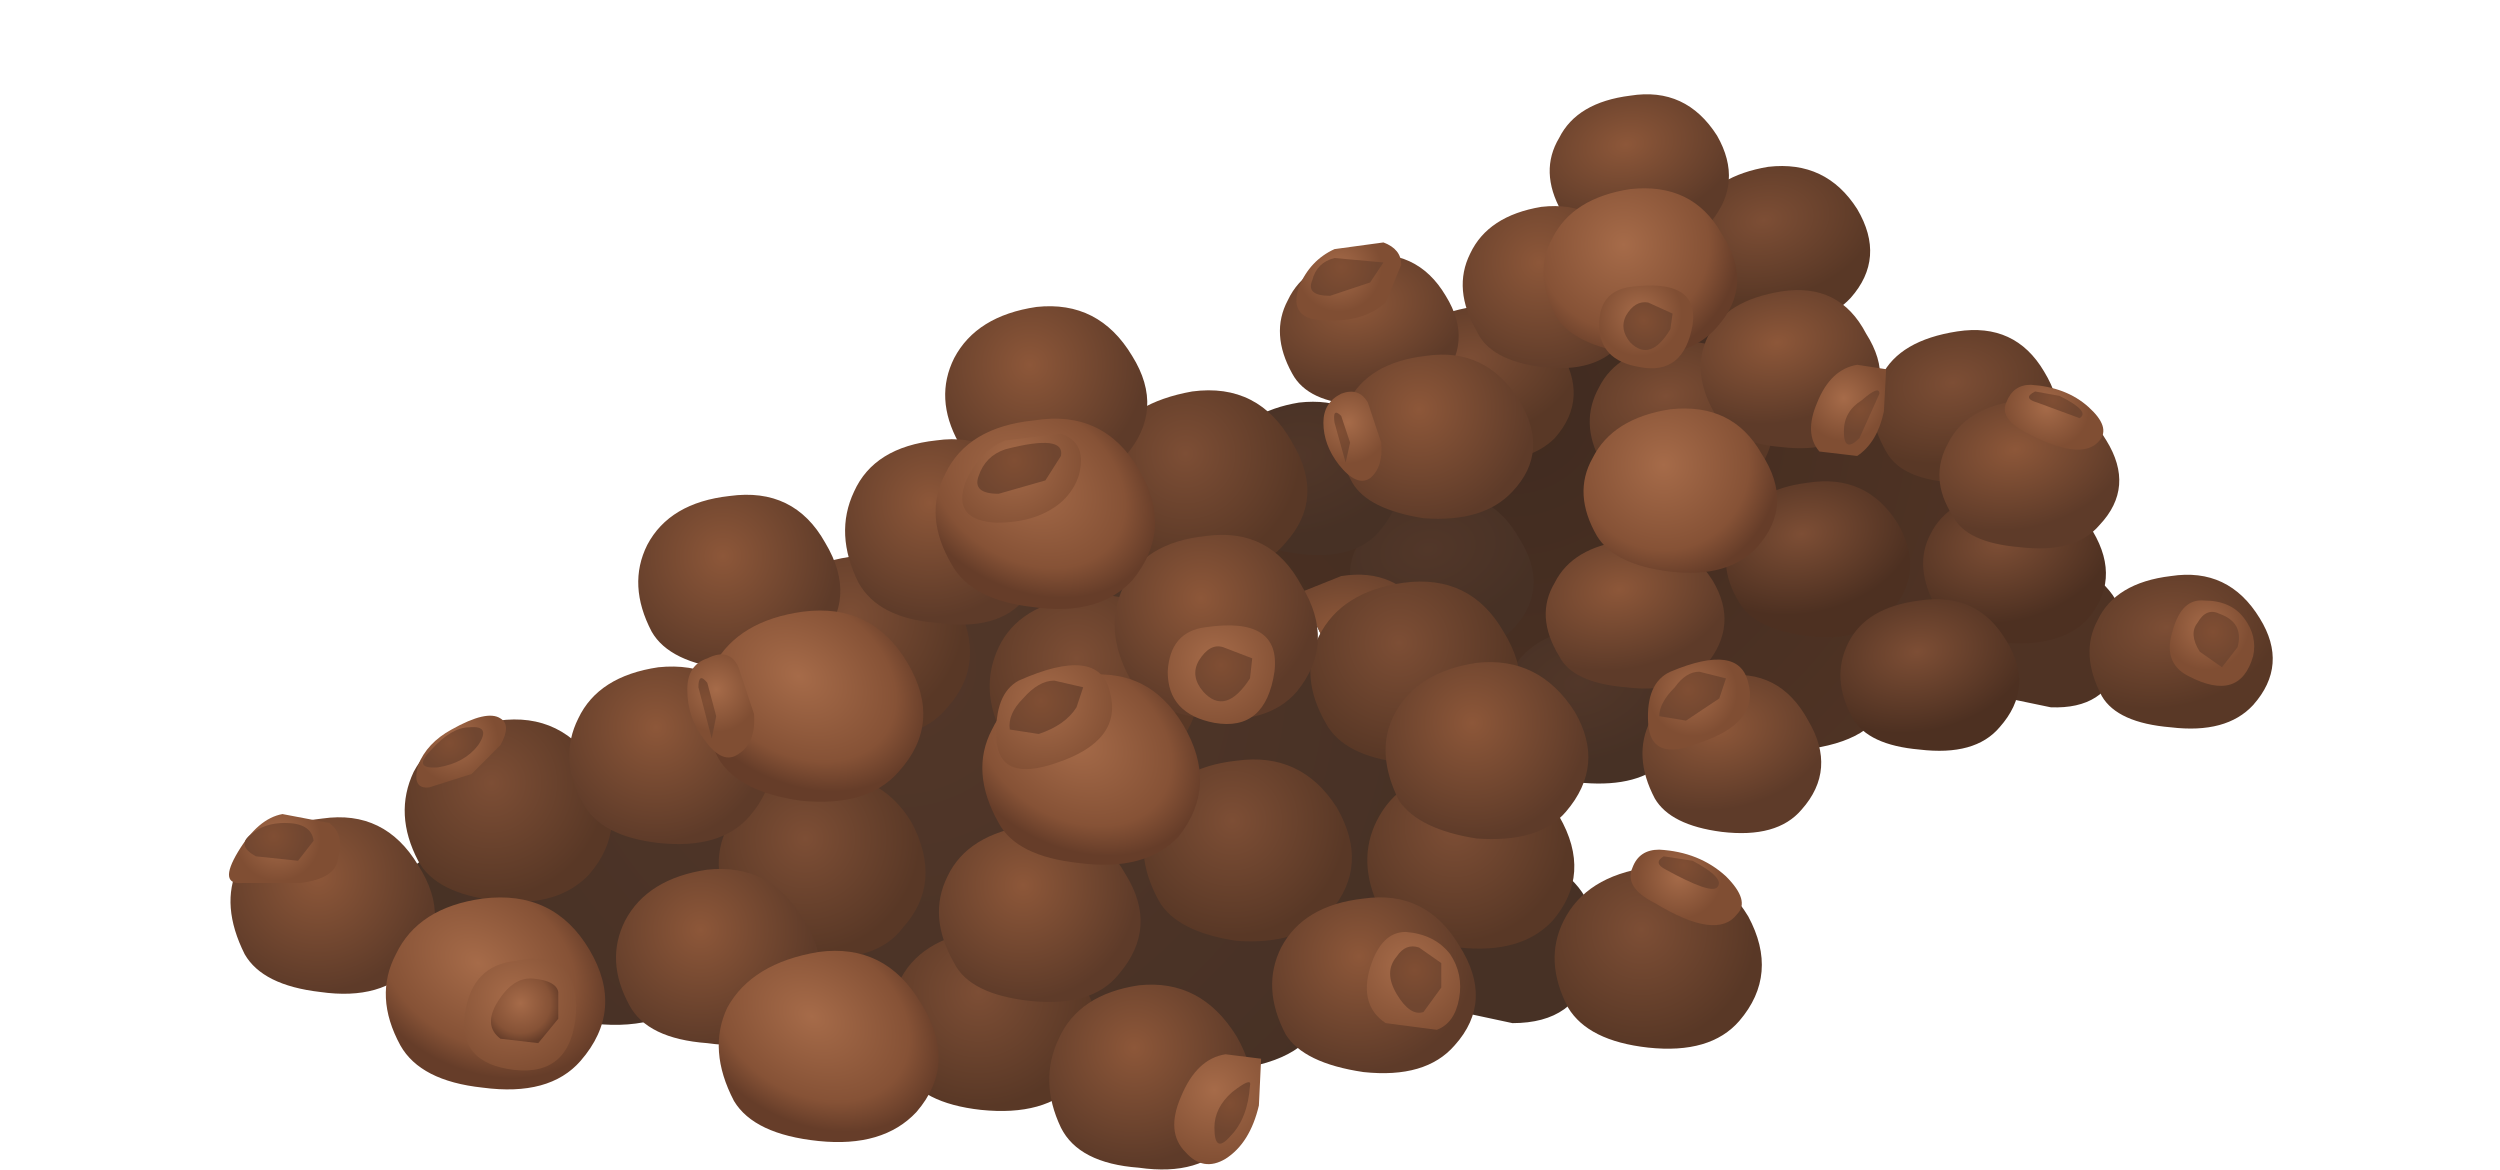 <?xml version="1.0" encoding="UTF-8" standalone="no"?>
<svg xmlns:xlink="http://www.w3.org/1999/xlink" height="26.3px" width="56.2px" xmlns="http://www.w3.org/2000/svg">
  <g transform="matrix(1.0, 0.0, 0.0, 1.0, 0.0, 0.0)">
    <use height="24.2" transform="matrix(1.0, 0.0, 0.0, 1.0, 5.15, 2.1)" width="45.95" xlink:href="#shape0"/>
  </g>
  <defs>
    <g id="shape0" transform="matrix(1.0, 0.0, 0.0, 1.0, -5.15, -2.1)">
      <path d="M46.3 12.65 Q46.75 12.65 47.25 13.1 48.0 13.8 47.65 14.9 47.35 15.95 46.1 15.9 L44.9 15.65 Q43.0 15.05 42.2 16.15 41.6 16.9 39.65 16.9 37.95 16.9 37.0 16.4 L35.5 16.45 33.85 16.85 30.1 14.8 29.9 14.7 29.5 13.85 Q28.65 12.45 27.2 11.55 L27.15 11.2 28.7 10.55 30.45 9.95 32.05 9.05 Q35.65 5.9 36.05 5.0 37.75 4.75 39.85 5.85 40.45 6.2 40.3 6.8 40.1 7.6 40.3 7.8 40.5 8.15 42.0 8.6 L43.85 9.1 Q44.2 9.3 45.2 11.0 L46.3 12.65" fill="url(#gradient0)" fill-rule="evenodd" stroke="none"/>
      <path d="M41.75 4.7 Q42.4 5.8 41.6 6.7 41.0 7.35 39.75 7.25 38.55 7.1 38.2 6.45 37.7 5.55 38.1 4.75 38.55 3.95 39.75 3.75 41.05 3.6 41.75 4.7" fill="url(#gradient1)" fill-rule="evenodd" stroke="none"/>
      <path d="M33.1 6.9 Q34.4 6.75 35.05 7.85 35.75 8.95 34.95 9.85 34.35 10.45 33.1 10.35 31.9 10.25 31.5 9.6 31.0 8.65 31.45 7.9 31.85 7.1 33.1 6.9" fill="url(#gradient2)" fill-rule="evenodd" stroke="none"/>
      <path d="M32.25 11.15 Q33.5 10.95 34.15 12.1 34.85 13.2 34.05 14.1 33.45 14.75 32.25 14.6 31.0 14.45 30.65 13.85 30.1 12.95 30.55 12.2 31.0 11.3 32.25 11.15" fill="url(#gradient3)" fill-rule="evenodd" stroke="none"/>
      <path d="M35.6 14.1 Q36.9 13.95 37.6 15.05 38.25 16.2 37.45 17.1 36.85 17.7 35.6 17.6 34.4 17.45 34.05 16.8 33.5 15.9 33.95 15.15 34.35 14.3 35.6 14.1" fill="url(#gradient4)" fill-rule="evenodd" stroke="none"/>
      <path d="M37.6 7.7 Q38.85 7.55 39.55 8.6 40.2 9.75 39.45 10.65 38.8 11.3 37.6 11.15 36.4 11.0 36.0 10.4 35.5 9.5 35.95 8.7 36.35 7.9 37.6 7.7" fill="url(#gradient5)" fill-rule="evenodd" stroke="none"/>
      <path d="M42.65 11.75 Q43.3 12.85 42.5 13.75 41.85 14.45 40.65 14.3 39.45 14.15 39.1 13.55 38.55 12.65 39.0 11.85 39.4 11.0 40.65 10.85 41.95 10.65 42.65 11.75" fill="url(#gradient6)" fill-rule="evenodd" stroke="none"/>
      <path d="M45.05 11.0 Q46.35 10.85 47.05 11.95 47.7 13.05 46.9 13.95 46.3 14.55 45.05 14.45 43.85 14.35 43.55 13.7 43.0 12.75 43.4 12.0 43.8 11.2 45.05 11.0" fill="url(#gradient7)" fill-rule="evenodd" stroke="none"/>
      <path d="M48.8 12.95 Q50.1 12.75 50.8 13.9 51.45 14.95 50.65 15.85 50.05 16.5 48.8 16.35 47.6 16.25 47.25 15.65 46.75 14.7 47.15 13.95 47.55 13.1 48.8 12.95" fill="url(#gradient8)" fill-rule="evenodd" stroke="none"/>
      <path d="M44.0 7.45 Q45.3 7.25 45.95 8.35 46.65 9.5 45.85 10.4 45.25 11.0 44.0 10.85 42.75 10.8 42.4 10.15 41.85 9.2 42.3 8.45 42.7 7.65 44.0 7.45" fill="url(#gradient9)" fill-rule="evenodd" stroke="none"/>
      <path d="M36.65 2.15 Q37.9 1.95 38.6 3.05 39.2 4.1 38.45 5.0 37.85 5.6 36.65 5.45 35.5 5.4 35.1 4.75 34.6 3.85 35.05 3.1 35.45 2.3 36.65 2.15" fill="url(#gradient10)" fill-rule="evenodd" stroke="none"/>
      <path d="M34.65 4.65 Q35.95 4.5 36.6 5.65 37.25 6.8 36.45 7.7 35.9 8.4 34.65 8.25 33.5 8.1 33.2 7.45 32.65 6.5 33.05 5.7 33.45 4.85 34.65 4.65" fill="url(#gradient11)" fill-rule="evenodd" stroke="none"/>
      <path d="M41.95 7.5 Q42.65 8.6 41.8 9.5 41.3 10.2 40.05 10.05 38.85 9.95 38.55 9.3 38.0 8.35 38.4 7.55 38.8 6.75 40.05 6.55 41.35 6.35 41.95 7.5" fill="url(#gradient12)" fill-rule="evenodd" stroke="none"/>
      <path d="M29.2 9.05 Q30.5 8.9 31.15 9.95 31.8 11.05 31.0 11.95 30.45 12.6 29.2 12.45 28.0 12.3 27.7 11.75 27.2 10.85 27.6 10.05 28.0 9.25 29.2 9.05" fill="url(#gradient13)" fill-rule="evenodd" stroke="none"/>
      <path d="M36.55 12.15 Q37.8 11.95 38.5 13.05 39.1 14.05 38.35 14.95 37.75 15.6 36.55 15.45 35.35 15.35 35.05 14.75 34.5 13.85 34.95 13.1 35.35 12.3 36.55 12.15" fill="url(#gradient14)" fill-rule="evenodd" stroke="none"/>
      <path d="M43.15 13.5 Q44.45 13.3 45.1 14.4 45.75 15.45 44.95 16.35 44.4 17.0 43.15 16.85 42.0 16.75 41.65 16.15 41.15 15.25 41.55 14.45 41.95 13.65 43.15 13.5" fill="url(#gradient15)" fill-rule="evenodd" stroke="none"/>
      <path d="M30.15 12.95 Q31.4 12.75 32.05 13.8 32.7 14.85 32.0 15.75 L30.1 14.8 29.9 14.7 29.5 13.85 29.15 13.35 30.15 12.95" fill="url(#gradient16)" fill-rule="evenodd" stroke="none"/>
      <path d="M30.55 5.75 Q31.85 5.55 32.5 6.65 33.15 7.7 32.35 8.6 31.8 9.25 30.55 9.1 29.4 9.05 29.05 8.4 28.55 7.5 28.95 6.75 29.35 5.9 30.55 5.75" fill="url(#gradient17)" fill-rule="evenodd" stroke="none"/>
      <path d="M45.4 9.0 Q46.7 8.8 47.35 9.9 48.0 10.95 47.2 11.8 46.65 12.45 45.4 12.3 44.2 12.2 43.9 11.6 43.35 10.75 43.8 9.95 44.2 9.15 45.4 9.0" fill="url(#gradient18)" fill-rule="evenodd" stroke="none"/>
      <path d="M38.7 15.2 Q40.0 15.0 40.65 16.2 41.3 17.3 40.5 18.2 39.95 18.85 38.7 18.7 37.55 18.55 37.2 17.95 36.7 17.0 37.1 16.2 37.5 15.35 38.7 15.2" fill="url(#gradient19)" fill-rule="evenodd" stroke="none"/>
      <path d="M32.05 8.0 Q33.4 7.8 34.15 9.0 34.85 10.15 34.0 11.05 33.35 11.75 32.0 11.65 30.75 11.45 30.4 10.85 29.85 9.85 30.3 9.05 30.75 8.15 32.05 8.0" fill="url(#gradient20)" fill-rule="evenodd" stroke="none"/>
      <path d="M37.55 9.2 Q38.95 9.05 39.6 10.2 40.35 11.35 39.5 12.3 38.85 13.0 37.55 12.85 36.3 12.7 35.9 12.05 35.35 11.1 35.8 10.3 36.25 9.4 37.55 9.2" fill="url(#gradient21)" fill-rule="evenodd" stroke="none"/>
      <path d="M36.65 4.25 Q38.05 4.1 38.7 5.25 39.45 6.4 38.6 7.35 37.95 8.1 36.65 7.95 35.4 7.75 35.0 7.15 34.45 6.15 34.9 5.35 35.35 4.45 36.65 4.25" fill="url(#gradient22)" fill-rule="evenodd" stroke="none"/>
      <path d="M34.5 17.3 Q32.7 16.0 30.95 15.2 31.45 14.7 32.35 14.55 33.55 14.4 34.3 15.35 35.05 16.35 34.5 17.3" fill="url(#gradient23)" fill-rule="evenodd" stroke="none"/>
      <path d="M30.0 5.6 L31.1 5.45 Q31.5 5.6 31.5 5.95 L31.15 6.8 Q30.65 7.25 29.8 7.2 28.95 7.2 29.2 6.45 29.45 5.85 30.0 5.6" fill="url(#gradient24)" fill-rule="evenodd" stroke="none"/>
      <path d="M30.75 9.05 L31.05 9.95 Q31.1 10.5 30.8 10.75 30.5 10.95 30.1 10.45 29.75 10.0 29.75 9.5 29.75 9.05 30.15 8.85 30.55 8.7 30.75 9.05" fill="url(#gradient25)" fill-rule="evenodd" stroke="none"/>
      <path d="M37.55 15.1 Q39.1 14.45 39.3 15.35 39.55 16.25 38.2 16.7 37.1 17.15 37.05 16.25 37.0 15.35 37.55 15.1" fill="url(#gradient26)" fill-rule="evenodd" stroke="none"/>
      <path d="M49.55 13.5 Q50.15 13.5 50.45 13.9 50.75 14.3 50.65 14.75 50.35 15.8 49.2 15.2 48.6 14.9 48.85 14.15 49.05 13.45 49.55 13.5" fill="url(#gradient27)" fill-rule="evenodd" stroke="none"/>
      <path d="M45.65 8.65 Q46.45 8.7 46.95 9.15 47.45 9.6 47.2 9.9 46.8 10.4 45.5 9.7 44.95 9.4 45.1 9.05 45.25 8.65 45.65 8.65" fill="url(#gradient28)" fill-rule="evenodd" stroke="none"/>
      <path d="M41.75 8.2 L42.4 8.3 42.35 9.25 Q42.2 9.95 41.75 10.25 L40.9 10.15 Q40.55 9.75 40.85 9.05 41.15 8.3 41.75 8.2" fill="url(#gradient29)" fill-rule="evenodd" stroke="none"/>
      <path d="M36.65 6.45 Q38.2 6.25 38.05 7.3 37.85 8.45 36.85 8.25 35.95 8.1 35.95 7.3 35.95 6.55 36.65 6.45" fill="url(#gradient30)" fill-rule="evenodd" stroke="none"/>
      <path d="M30.0 5.8 L31.1 5.9 30.8 6.35 29.9 6.65 Q29.35 6.65 29.5 6.3 29.6 5.9 30.0 5.8" fill="url(#gradient31)" fill-rule="evenodd" stroke="none"/>
      <path d="M30.0 9.5 Q29.95 9.15 30.15 9.35 L30.35 9.95 30.25 10.4 30.0 9.5" fill="url(#gradient32)" fill-rule="evenodd" stroke="none"/>
      <path d="M42.25 8.85 L41.8 9.85 Q41.45 10.2 41.45 9.7 41.45 9.25 41.85 9.0 42.25 8.65 42.25 8.85" fill="url(#gradient33)" fill-rule="evenodd" stroke="none"/>
      <path d="M49.9 13.8 Q50.45 14.0 50.3 14.55 L49.95 15.0 49.45 14.65 Q49.2 14.25 49.4 14.0 49.6 13.65 49.9 13.8" fill="url(#gradient34)" fill-rule="evenodd" stroke="none"/>
      <path d="M46.3 8.9 Q47.0 9.25 46.75 9.4 L45.8 9.05 Q45.45 8.95 45.75 8.8 L46.3 8.9" fill="url(#gradient35)" fill-rule="evenodd" stroke="none"/>
      <path d="M37.05 6.8 L37.6 7.05 37.55 7.4 Q37.1 8.15 36.65 7.7 36.4 7.4 36.55 7.1 36.75 6.75 37.05 6.8" fill="url(#gradient36)" fill-rule="evenodd" stroke="none"/>
      <path d="M38.2 15.1 L38.8 15.25 38.65 15.7 37.9 16.2 37.3 16.1 Q37.3 15.8 37.65 15.45 37.9 15.1 38.2 15.1" fill="url(#gradient37)" fill-rule="evenodd" stroke="none"/>
      <path d="M26.9 11.3 Q27.55 11.7 27.4 12.4 27.25 13.3 27.4 13.55 27.65 14.0 29.3 14.45 L31.45 15.05 32.95 17.25 34.2 19.15 Q34.7 19.15 35.3 19.75 36.1 20.5 35.75 21.75 35.45 23.0 34.0 23.0 L32.6 22.7 31.4 22.55 Q30.1 22.5 29.5 23.25 28.85 24.1 26.7 24.1 L23.65 23.55 21.95 23.7 19.85 24.1 17.45 23.15 14.8 22.9 Q13.5 23.3 11.65 22.55 L9.85 21.65 9.1 20.8 Q8.6 20.1 8.7 19.9 L10.45 18.65 Q11.25 18.05 14.25 16.7 L16.25 16.0 Q17.55 15.5 18.05 15.0 22.05 11.4 22.55 10.3 24.6 9.95 26.9 11.3" fill="url(#gradient38)" fill-rule="evenodd" stroke="none"/>
      <path d="M26.8 8.8 Q28.3 8.6 29.05 9.95 29.8 11.2 28.9 12.2 28.25 13.0 26.8 12.85 25.45 12.7 25.05 11.95 24.45 10.9 24.9 9.95 25.4 9.05 26.8 8.8" fill="url(#gradient39)" fill-rule="evenodd" stroke="none"/>
      <path d="M19.25 12.5 Q20.7 12.3 21.5 13.55 22.2 14.9 21.3 15.9 20.65 16.7 19.25 16.55 17.9 16.35 17.5 15.65 16.9 14.55 17.35 13.65 17.85 12.65 19.25 12.5" fill="url(#gradient40)" fill-rule="evenodd" stroke="none"/>
      <path d="M11.2 16.2 Q12.65 16.0 13.45 17.3 14.15 18.6 13.25 19.65 12.55 20.4 11.2 20.25 9.8 20.1 9.4 19.35 8.85 18.3 9.3 17.35 9.8 16.4 11.2 16.2" fill="url(#gradient41)" fill-rule="evenodd" stroke="none"/>
      <path d="M18.25 17.45 Q19.75 17.25 20.5 18.5 21.2 19.85 20.3 20.85 19.7 21.65 18.25 21.5 16.9 21.3 16.5 20.6 15.9 19.5 16.35 18.6 16.85 17.6 18.25 17.45" fill="url(#gradient42)" fill-rule="evenodd" stroke="none"/>
      <path d="M22.1 20.9 Q23.55 20.75 24.3 22.05 25.1 23.3 24.2 24.35 23.5 25.1 22.05 24.95 20.7 24.8 20.3 24.05 19.75 23.0 20.2 22.1 20.65 21.1 22.1 20.9" fill="url(#gradient43)" fill-rule="evenodd" stroke="none"/>
      <path d="M24.3 13.4 Q25.8 13.2 26.55 14.5 27.35 15.8 26.4 16.8 25.75 17.6 24.3 17.45 22.95 17.3 22.55 16.55 22.0 15.5 22.45 14.55 22.9 13.6 24.3 13.4" fill="url(#gradient44)" fill-rule="evenodd" stroke="none"/>
      <path d="M27.8 17.1 Q29.25 16.9 30.05 18.15 30.8 19.45 29.9 20.5 29.2 21.25 27.8 21.15 26.45 20.95 26.05 20.25 25.45 19.15 25.9 18.25 26.4 17.25 27.8 17.1" fill="url(#gradient45)" fill-rule="evenodd" stroke="none"/>
      <path d="M32.8 17.25 Q34.3 17.1 35.05 18.35 35.8 19.65 34.9 20.7 34.2 21.45 32.8 21.3 31.45 21.15 31.0 20.4 30.5 19.35 30.95 18.45 31.45 17.45 32.8 17.25" fill="url(#gradient46)" fill-rule="evenodd" stroke="none"/>
      <path d="M37.05 19.5 Q38.55 19.35 39.3 20.6 40.0 21.9 39.1 22.95 38.45 23.7 37.05 23.55 35.7 23.4 35.25 22.65 34.7 21.6 35.15 20.7 35.65 19.7 37.05 19.5" fill="url(#gradient47)" fill-rule="evenodd" stroke="none"/>
      <path d="M31.55 13.1 Q33.05 12.9 33.8 14.2 34.6 15.5 33.7 16.55 33.0 17.3 31.55 17.15 30.2 17.0 29.8 16.25 29.2 15.2 29.65 14.3 30.15 13.3 31.55 13.1" fill="url(#gradient48)" fill-rule="evenodd" stroke="none"/>
      <path d="M23.3 6.9 Q24.7 6.75 25.45 8.0 26.2 9.2 25.3 10.25 24.7 11.0 23.3 10.85 21.95 10.7 21.55 9.95 21.0 8.95 21.45 8.05 21.95 7.1 23.3 6.9" fill="url(#gradient49)" fill-rule="evenodd" stroke="none"/>
      <path d="M21.05 9.9 Q22.45 9.7 23.2 11.0 23.95 12.35 23.05 13.45 22.45 14.2 21.05 14.0 19.75 13.9 19.3 13.1 18.75 12.0 19.2 11.05 19.65 10.05 21.05 9.9" fill="url(#gradient50)" fill-rule="evenodd" stroke="none"/>
      <path d="M27.1 12.05 Q28.55 11.85 29.25 13.15 30.05 14.45 29.15 15.55 28.5 16.3 27.1 16.15 25.8 16.0 25.4 15.25 24.8 14.15 25.25 13.2 25.7 12.2 27.1 12.05" fill="url(#gradient51)" fill-rule="evenodd" stroke="none"/>
      <path d="M14.8 15.0 Q16.25 14.85 17.05 16.1 17.75 17.3 16.85 18.35 16.2 19.1 14.8 18.95 13.5 18.8 13.1 18.05 12.55 17.05 13.0 16.15 13.45 15.2 14.8 15.0" fill="url(#gradient52)" fill-rule="evenodd" stroke="none"/>
      <path d="M23.15 18.55 Q24.6 18.4 25.3 19.65 26.05 20.85 25.15 21.9 24.55 22.65 23.15 22.5 21.8 22.35 21.45 21.65 20.85 20.6 21.3 19.7 21.75 18.75 23.15 18.55" fill="url(#gradient53)" fill-rule="evenodd" stroke="none"/>
      <path d="M30.65 20.2 Q32.05 20.0 32.8 21.25 33.6 22.5 32.7 23.5 32.05 24.25 30.65 24.1 29.3 23.9 28.9 23.25 28.35 22.2 28.8 21.3 29.3 20.35 30.65 20.2" fill="url(#gradient54)" fill-rule="evenodd" stroke="none"/>
      <path d="M15.9 19.55 Q17.3 19.4 18.05 20.65 18.85 21.85 17.95 22.9 17.3 23.65 15.9 23.45 14.55 23.35 14.15 22.6 13.6 21.6 14.05 20.7 14.55 19.75 15.9 19.55" fill="url(#gradient55)" fill-rule="evenodd" stroke="none"/>
      <path d="M7.25 18.4 Q8.65 18.2 9.4 19.45 10.2 20.7 9.3 21.7 8.6 22.5 7.2 22.3 5.9 22.15 5.5 21.45 4.95 20.35 5.35 19.5 5.85 18.55 7.25 18.4" fill="url(#gradient56)" fill-rule="evenodd" stroke="none"/>
      <path d="M16.4 11.15 Q17.85 10.95 18.55 12.2 19.3 13.45 18.4 14.45 17.8 15.25 16.4 15.05 15.05 14.9 14.65 14.2 14.1 13.15 14.55 12.25 15.05 11.3 16.4 11.15" fill="url(#gradient57)" fill-rule="evenodd" stroke="none"/>
      <path d="M33.2 14.9 Q34.6 14.75 35.4 16.0 36.1 17.2 35.2 18.25 34.6 18.95 33.2 18.85 31.9 18.65 31.45 18.0 30.9 16.9 31.35 16.05 31.85 15.1 33.2 14.9" fill="url(#gradient58)" fill-rule="evenodd" stroke="none"/>
      <path d="M25.6 22.15 Q27.0 22.0 27.8 23.3 28.55 24.6 27.65 25.65 27.0 26.45 25.6 26.25 24.25 26.15 23.85 25.35 23.35 24.3 23.8 23.35 24.25 22.35 25.6 22.15" fill="url(#gradient59)" fill-rule="evenodd" stroke="none"/>
      <path d="M18.05 13.75 Q19.6 13.55 20.4 14.9 21.2 16.25 20.2 17.35 19.5 18.15 18.0 18.0 16.6 17.8 16.15 17.05 15.55 15.9 16.05 14.95 16.6 13.95 18.05 13.75" fill="url(#gradient60)" fill-rule="evenodd" stroke="none"/>
      <path d="M10.85 20.2 Q12.45 20.0 13.25 21.35 14.05 22.7 13.05 23.85 12.35 24.65 10.85 24.45 9.45 24.3 9.0 23.5 8.4 22.4 8.9 21.45 9.4 20.4 10.85 20.2" fill="url(#gradient61)" fill-rule="evenodd" stroke="none"/>
      <path d="M24.25 15.2 Q25.8 14.95 26.6 16.3 27.4 17.65 26.5 18.8 25.75 19.6 24.25 19.4 22.85 19.25 22.45 18.5 21.8 17.35 22.3 16.4 22.8 15.35 24.25 15.2" fill="url(#gradient62)" fill-rule="evenodd" stroke="none"/>
      <path d="M23.25 9.45 Q24.8 9.2 25.6 10.55 26.4 11.9 25.45 13.05 24.7 13.85 23.25 13.65 21.85 13.5 21.4 12.7 20.75 11.6 21.25 10.65 21.75 9.6 23.25 9.45" fill="url(#gradient63)" fill-rule="evenodd" stroke="none"/>
      <path d="M18.4 21.4 Q19.9 21.2 20.7 22.55 21.55 23.9 20.6 25.0 19.85 25.8 18.4 25.65 16.95 25.5 16.5 24.75 15.9 23.6 16.35 22.65 16.9 21.65 18.4 21.4" fill="url(#gradient64)" fill-rule="evenodd" stroke="none"/>
      <path d="M22.6 9.9 L23.85 9.75 Q24.3 9.9 24.3 10.35 24.3 10.85 23.9 11.25 23.35 11.75 22.4 11.75 21.4 11.7 21.7 10.85 22.0 10.15 22.6 9.9" fill="url(#gradient65)" fill-rule="evenodd" stroke="none"/>
      <path d="M16.6 15.0 L16.95 16.05 Q17.0 16.7 16.6 16.95 16.25 17.2 15.85 16.65 15.45 16.15 15.45 15.5 15.45 14.95 15.9 14.8 16.4 14.55 16.6 15.0" fill="url(#gradient66)" fill-rule="evenodd" stroke="none"/>
      <path d="M22.9 15.3 Q24.7 14.5 24.95 15.55 25.25 16.65 23.75 17.15 22.45 17.6 22.4 16.6 22.35 15.6 22.9 15.3" fill="url(#gradient67)" fill-rule="evenodd" stroke="none"/>
      <path d="M31.6 20.95 Q32.25 21.0 32.6 21.45 32.9 21.9 32.8 22.45 32.7 23.0 32.3 23.15 L31.15 23.0 Q30.55 22.6 30.8 21.75 31.05 20.95 31.6 20.95" fill="url(#gradient68)" fill-rule="evenodd" stroke="none"/>
      <path d="M37.3 19.1 Q38.2 19.15 38.8 19.7 39.35 20.25 39.05 20.55 38.6 21.15 37.2 20.3 36.5 19.95 36.7 19.5 36.85 19.1 37.3 19.1" fill="url(#gradient69)" fill-rule="evenodd" stroke="none"/>
      <path d="M10.15 16.4 Q10.95 15.95 11.25 16.15 11.5 16.3 11.25 16.75 L10.6 17.4 9.65 17.7 Q9.25 17.75 9.4 17.2 9.6 16.7 10.15 16.4" fill="url(#gradient70)" fill-rule="evenodd" stroke="none"/>
      <path d="M6.35 18.3 L7.4 18.5 Q7.75 18.75 7.6 19.3 7.55 19.75 6.75 19.85 L5.45 19.85 Q4.9 19.9 5.35 19.15 5.8 18.4 6.35 18.3" fill="url(#gradient71)" fill-rule="evenodd" stroke="none"/>
      <path d="M11.6 21.6 Q13.0 21.3 12.95 22.75 12.85 24.2 11.55 24.05 10.3 23.9 10.45 22.8 10.6 21.7 11.6 21.6" fill="url(#gradient72)" fill-rule="evenodd" stroke="none"/>
      <path d="M27.55 23.7 L28.35 23.8 28.3 24.85 Q28.1 25.7 27.55 26.05 27.05 26.35 26.65 25.9 26.2 25.45 26.55 24.65 26.9 23.8 27.55 23.7" fill="url(#gradient73)" fill-rule="evenodd" stroke="none"/>
      <path d="M27.1 14.1 Q28.8 13.85 28.65 15.1 28.45 16.45 27.3 16.25 26.25 16.05 26.25 15.1 26.3 14.2 27.1 14.1" fill="url(#gradient74)" fill-rule="evenodd" stroke="none"/>
      <path d="M22.6 10.1 Q23.95 9.75 23.85 10.25 L23.5 10.8 22.45 11.1 Q21.85 11.1 22.0 10.7 22.15 10.25 22.6 10.1" fill="url(#gradient75)" fill-rule="evenodd" stroke="none"/>
      <path d="M15.7 15.45 Q15.7 15.1 15.9 15.35 L16.1 16.1 16.0 16.6 15.7 15.45" fill="url(#gradient76)" fill-rule="evenodd" stroke="none"/>
      <path d="M10.55 16.35 Q11.05 16.3 10.75 16.75 10.45 17.15 9.85 17.25 9.25 17.3 9.7 16.85 10.15 16.35 10.55 16.35" fill="url(#gradient77)" fill-rule="evenodd" stroke="none"/>
      <path d="M6.4 18.5 Q7.0 18.5 7.05 18.9 L6.7 19.35 5.75 19.25 Q5.3 19.0 5.65 18.75 5.95 18.5 6.4 18.5" fill="url(#gradient78)" fill-rule="evenodd" stroke="none"/>
      <path d="M12.0 22.0 Q12.5 22.05 12.55 22.3 L12.55 22.9 12.1 23.45 11.25 23.35 Q10.85 23.05 11.2 22.5 11.55 21.95 12.0 22.0" fill="url(#gradient79)" fill-rule="evenodd" stroke="none"/>
      <path d="M28.1 24.4 Q28.05 25.15 27.65 25.55 27.3 25.95 27.3 25.35 27.3 24.9 27.7 24.55 28.15 24.2 28.1 24.4" fill="url(#gradient80)" fill-rule="evenodd" stroke="none"/>
      <path d="M31.9 21.3 L32.4 21.65 32.4 22.2 32.0 22.75 Q31.7 22.85 31.4 22.35 31.1 21.85 31.4 21.5 31.6 21.2 31.9 21.3" fill="url(#gradient81)" fill-rule="evenodd" stroke="none"/>
      <path d="M38.05 19.35 Q38.8 19.75 38.6 19.95 38.45 20.1 37.45 19.55 37.15 19.4 37.4 19.25 L38.05 19.35" fill="url(#gradient82)" fill-rule="evenodd" stroke="none"/>
      <path d="M27.5 14.55 L28.15 14.8 28.1 15.25 Q27.55 16.1 27.05 15.55 26.75 15.2 26.95 14.85 27.2 14.45 27.5 14.55" fill="url(#gradient83)" fill-rule="evenodd" stroke="none"/>
      <path d="M23.7 15.3 L24.35 15.45 24.2 15.9 Q23.95 16.3 23.35 16.5 L22.7 16.4 Q22.65 16.05 23.0 15.7 23.35 15.3 23.7 15.3" fill="url(#gradient84)" fill-rule="evenodd" stroke="none"/>
    </g>
    <radialGradient cx="0" cy="0" gradientTransform="matrix(0.006, 0.012, 0.012, -0.006, 34.0, 9.05)" gradientUnits="userSpaceOnUse" id="gradient0" r="819.2" spreadMethod="pad">
      <stop offset="0.0" stop-color="#402b20"/>
      <stop offset="1.0" stop-color="#4f3324"/>
    </radialGradient>
    <radialGradient cx="0" cy="0" gradientTransform="matrix(0.001, 0.002, 0.003, -0.001, 39.65, 4.95)" gradientUnits="userSpaceOnUse" id="gradient1" r="819.2" spreadMethod="pad">
      <stop offset="0.0" stop-color="#7d4e35"/>
      <stop offset="1.0" stop-color="#593826"/>
    </radialGradient>
    <radialGradient cx="0" cy="0" gradientTransform="matrix(0.001, 0.002, 0.003, -0.001, 33.0, 8.1)" gradientUnits="userSpaceOnUse" id="gradient2" r="819.2" spreadMethod="pad">
      <stop offset="0.0" stop-color="#7d4e35"/>
      <stop offset="1.0" stop-color="#593826"/>
    </radialGradient>
    <radialGradient cx="0" cy="0" gradientTransform="matrix(0.001, 0.002, 0.003, -0.001, 32.1, 12.35)" gradientUnits="userSpaceOnUse" id="gradient3" r="819.2" spreadMethod="pad">
      <stop offset="0.0" stop-color="#523729"/>
      <stop offset="1.0" stop-color="#473125"/>
    </radialGradient>
    <radialGradient cx="0" cy="0" gradientTransform="matrix(0.001, 0.002, 0.003, -0.001, 35.5, 15.35)" gradientUnits="userSpaceOnUse" id="gradient4" r="819.2" spreadMethod="pad">
      <stop offset="0.0" stop-color="#523729"/>
      <stop offset="1.0" stop-color="#473125"/>
    </radialGradient>
    <radialGradient cx="0" cy="0" gradientTransform="matrix(0.001, 0.002, 0.003, -0.001, 37.45, 8.9)" gradientUnits="userSpaceOnUse" id="gradient5" r="819.2" spreadMethod="pad">
      <stop offset="0.0" stop-color="#7d4e35"/>
      <stop offset="1.0" stop-color="#593826"/>
    </radialGradient>
    <radialGradient cx="0" cy="0" gradientTransform="matrix(0.001, 0.002, 0.003, -0.001, 40.5, 12.0)" gradientUnits="userSpaceOnUse" id="gradient6" r="819.2" spreadMethod="pad">
      <stop offset="0.0" stop-color="#7d4e35"/>
      <stop offset="1.0" stop-color="#4d3021"/>
    </radialGradient>
    <radialGradient cx="0" cy="0" gradientTransform="matrix(0.001, 0.002, 0.003, -0.001, 44.95, 12.2)" gradientUnits="userSpaceOnUse" id="gradient7" r="819.2" spreadMethod="pad">
      <stop offset="0.0" stop-color="#7d4e35"/>
      <stop offset="1.0" stop-color="#4d3021"/>
    </radialGradient>
    <radialGradient cx="0" cy="0" gradientTransform="matrix(0.001, 0.002, 0.003, -0.001, 48.7, 14.1)" gradientUnits="userSpaceOnUse" id="gradient8" r="819.2" spreadMethod="pad">
      <stop offset="0.0" stop-color="#7d4e35"/>
      <stop offset="1.0" stop-color="#593826"/>
    </radialGradient>
    <radialGradient cx="0" cy="0" gradientTransform="matrix(0.001, 0.002, 0.003, -0.001, 43.9, 8.6)" gradientUnits="userSpaceOnUse" id="gradient9" r="819.2" spreadMethod="pad">
      <stop offset="0.0" stop-color="#7d4e35"/>
      <stop offset="1.0" stop-color="#593826"/>
    </radialGradient>
    <radialGradient cx="0" cy="0" gradientTransform="matrix(0.001, 0.002, 0.003, -0.001, 36.55, 3.25)" gradientUnits="userSpaceOnUse" id="gradient10" r="819.2" spreadMethod="pad">
      <stop offset="0.0" stop-color="#8d5739"/>
      <stop offset="1.0" stop-color="#5e3b29"/>
    </radialGradient>
    <radialGradient cx="0" cy="0" gradientTransform="matrix(0.001, 0.003, 0.003, -0.001, 34.6, 5.9)" gradientUnits="userSpaceOnUse" id="gradient11" r="819.2" spreadMethod="pad">
      <stop offset="0.0" stop-color="#8d5739"/>
      <stop offset="1.0" stop-color="#5e3b29"/>
    </radialGradient>
    <radialGradient cx="0" cy="0" gradientTransform="matrix(0.001, 0.002, 0.003, -0.001, 39.95, 7.7)" gradientUnits="userSpaceOnUse" id="gradient12" r="819.2" spreadMethod="pad">
      <stop offset="0.0" stop-color="#8d5739"/>
      <stop offset="1.0" stop-color="#5e3b29"/>
    </radialGradient>
    <radialGradient cx="0" cy="0" gradientTransform="matrix(0.001, 0.002, 0.003, -0.001, 29.15, 10.25)" gradientUnits="userSpaceOnUse" id="gradient13" r="819.2" spreadMethod="pad">
      <stop offset="0.0" stop-color="#523729"/>
      <stop offset="1.0" stop-color="#473125"/>
    </radialGradient>
    <radialGradient cx="0" cy="0" gradientTransform="matrix(0.001, 0.002, 0.003, -0.001, 36.4, 13.25)" gradientUnits="userSpaceOnUse" id="gradient14" r="819.2" spreadMethod="pad">
      <stop offset="0.0" stop-color="#8d5739"/>
      <stop offset="1.0" stop-color="#5e3b29"/>
    </radialGradient>
    <radialGradient cx="0" cy="0" gradientTransform="matrix(0.001, 0.002, 0.003, -0.001, 43.1, 14.65)" gradientUnits="userSpaceOnUse" id="gradient15" r="819.2" spreadMethod="pad">
      <stop offset="0.0" stop-color="#7d4e35"/>
      <stop offset="1.0" stop-color="#4d3021"/>
    </radialGradient>
    <radialGradient cx="0" cy="0" gradientTransform="matrix(0.001, 0.002, 0.003, -0.001, 30.05, 14.1)" gradientUnits="userSpaceOnUse" id="gradient16" r="819.2" spreadMethod="pad">
      <stop offset="0.0" stop-color="#8d5739"/>
      <stop offset="1.0" stop-color="#5e3b29"/>
    </radialGradient>
    <radialGradient cx="0" cy="0" gradientTransform="matrix(0.001, 0.002, 0.003, -0.001, 30.5, 6.9)" gradientUnits="userSpaceOnUse" id="gradient17" r="819.2" spreadMethod="pad">
      <stop offset="0.0" stop-color="#8d5739"/>
      <stop offset="1.0" stop-color="#5e3b29"/>
    </radialGradient>
    <radialGradient cx="0" cy="0" gradientTransform="matrix(0.001, 0.002, 0.003, -0.001, 45.3, 10.1)" gradientUnits="userSpaceOnUse" id="gradient18" r="819.2" spreadMethod="pad">
      <stop offset="0.0" stop-color="#8d5739"/>
      <stop offset="1.0" stop-color="#5e3b29"/>
    </radialGradient>
    <radialGradient cx="0" cy="0" gradientTransform="matrix(0.001, 0.002, 0.003, -0.001, 38.65, 16.4)" gradientUnits="userSpaceOnUse" id="gradient19" r="819.2" spreadMethod="pad">
      <stop offset="0.0" stop-color="#8d5739"/>
      <stop offset="1.0" stop-color="#5e3b29"/>
    </radialGradient>
    <radialGradient cx="0" cy="0" gradientTransform="matrix(0.001, 0.003, 0.003, -0.001, 31.9, 9.2)" gradientUnits="userSpaceOnUse" id="gradient20" r="819.2" spreadMethod="pad">
      <stop offset="0.0" stop-color="#8d5739"/>
      <stop offset="1.0" stop-color="#5e3b29"/>
    </radialGradient>
    <radialGradient cx="0" cy="0" gradientTransform="matrix(0.001, 0.003, 0.003, -0.001, 37.4, 10.45)" gradientUnits="userSpaceOnUse" id="gradient21" r="819.2" spreadMethod="pad">
      <stop offset="0.0" stop-color="#a66b49"/>
      <stop offset="0.741" stop-color="#865236"/>
      <stop offset="1.0" stop-color="#663d29"/>
    </radialGradient>
    <radialGradient cx="0" cy="0" gradientTransform="matrix(0.001, 0.003, 0.003, -0.001, 36.5, 5.5)" gradientUnits="userSpaceOnUse" id="gradient22" r="819.2" spreadMethod="pad">
      <stop offset="0.0" stop-color="#a66b49"/>
      <stop offset="0.741" stop-color="#865236"/>
      <stop offset="1.0" stop-color="#663d29"/>
    </radialGradient>
    <radialGradient cx="0" cy="0" gradientTransform="matrix(0.001, 0.003, 0.003, -0.001, 32.25, 15.8)" gradientUnits="userSpaceOnUse" id="gradient23" r="819.2" spreadMethod="pad">
      <stop offset="0.0" stop-color="#a66b49"/>
      <stop offset="0.741" stop-color="#865236"/>
      <stop offset="1.0" stop-color="#663d29"/>
    </radialGradient>
    <radialGradient cx="0" cy="0" gradientTransform="matrix(6.0E-4, 0.001, 0.001, -6.0E-4, 30.1, 6.05)" gradientUnits="userSpaceOnUse" id="gradient24" r="819.2" spreadMethod="pad">
      <stop offset="0.0" stop-color="#a66b49"/>
      <stop offset="1.0" stop-color="#804e33"/>
    </radialGradient>
    <radialGradient cx="0" cy="0" gradientTransform="matrix(5.0E-4, 0.001, 0.001, -5.0E-4, 30.3, 9.5)" gradientUnits="userSpaceOnUse" id="gradient25" r="819.2" spreadMethod="pad">
      <stop offset="0.0" stop-color="#a66b49"/>
      <stop offset="1.0" stop-color="#804e33"/>
    </radialGradient>
    <radialGradient cx="0" cy="0" gradientTransform="matrix(7.0E-4, 0.001, 0.001, -7.0E-4, 38.05, 15.55)" gradientUnits="userSpaceOnUse" id="gradient26" r="819.2" spreadMethod="pad">
      <stop offset="0.0" stop-color="#a66b49"/>
      <stop offset="1.0" stop-color="#804e33"/>
    </radialGradient>
    <radialGradient cx="0" cy="0" gradientTransform="matrix(6.0E-4, 0.001, 0.001, -6.0E-4, 49.6, 14.1)" gradientUnits="userSpaceOnUse" id="gradient27" r="819.2" spreadMethod="pad">
      <stop offset="0.0" stop-color="#a66b49"/>
      <stop offset="1.0" stop-color="#804e33"/>
    </radialGradient>
    <radialGradient cx="0" cy="0" gradientTransform="matrix(6.0E-4, 0.001, 0.001, -5.0E-4, 46.0, 9.15)" gradientUnits="userSpaceOnUse" id="gradient28" r="819.2" spreadMethod="pad">
      <stop offset="0.0" stop-color="#a66b49"/>
      <stop offset="1.0" stop-color="#804e33"/>
    </radialGradient>
    <radialGradient cx="0" cy="0" gradientTransform="matrix(6.0E-4, 0.001, 0.001, -6.0E-4, 41.45, 8.95)" gradientUnits="userSpaceOnUse" id="gradient29" r="819.2" spreadMethod="pad">
      <stop offset="0.0" stop-color="#a66b49"/>
      <stop offset="1.0" stop-color="#804e33"/>
    </radialGradient>
    <radialGradient cx="0" cy="0" gradientTransform="matrix(6.0E-4, 0.001, 0.001, -6.0E-4, 36.85, 7.05)" gradientUnits="userSpaceOnUse" id="gradient30" r="819.2" spreadMethod="pad">
      <stop offset="0.0" stop-color="#a66b49"/>
      <stop offset="1.0" stop-color="#804e33"/>
    </radialGradient>
    <radialGradient cx="0" cy="0" gradientTransform="matrix(4.0E-4, 9.0E-4, 9.0E-4, -4.0E-4, 30.15, 6.0)" gradientUnits="userSpaceOnUse" id="gradient31" r="819.2" spreadMethod="pad">
      <stop offset="0.0" stop-color="#804e33"/>
      <stop offset="1.0" stop-color="#704630"/>
    </radialGradient>
    <radialGradient cx="0" cy="0" gradientTransform="matrix(3.0E-4, 6.0E-4, 6.0E-4, -3.0E-4, 30.1, 9.7)" gradientUnits="userSpaceOnUse" id="gradient32" r="819.2" spreadMethod="pad">
      <stop offset="0.0" stop-color="#804e33"/>
      <stop offset="1.0" stop-color="#704630"/>
    </radialGradient>
    <radialGradient cx="0" cy="0" gradientTransform="matrix(3.0E-4, 6.0E-4, 7.0E-4, -3.0E-4, 41.8, 9.2)" gradientUnits="userSpaceOnUse" id="gradient33" r="819.2" spreadMethod="pad">
      <stop offset="0.0" stop-color="#804e33"/>
      <stop offset="1.0" stop-color="#704630"/>
    </radialGradient>
    <radialGradient cx="0" cy="0" gradientTransform="matrix(4.0E-4, 8.0E-4, 8.0E-4, -4.0E-4, 49.75, 14.2)" gradientUnits="userSpaceOnUse" id="gradient34" r="819.2" spreadMethod="pad">
      <stop offset="0.0" stop-color="#804e33"/>
      <stop offset="1.0" stop-color="#704630"/>
    </radialGradient>
    <radialGradient cx="0" cy="0" gradientTransform="matrix(3.0E-4, 6.0E-4, 6.0E-4, -3.0E-4, 46.15, 9.0)" gradientUnits="userSpaceOnUse" id="gradient35" r="819.2" spreadMethod="pad">
      <stop offset="0.0" stop-color="#804e33"/>
      <stop offset="1.0" stop-color="#704630"/>
    </radialGradient>
    <radialGradient cx="0" cy="0" gradientTransform="matrix(4.0E-4, 7.0E-4, 7.0E-4, -3.0E-4, 36.95, 7.2)" gradientUnits="userSpaceOnUse" id="gradient36" r="819.2" spreadMethod="pad">
      <stop offset="0.0" stop-color="#804e33"/>
      <stop offset="1.0" stop-color="#704630"/>
    </radialGradient>
    <radialGradient cx="0" cy="0" gradientTransform="matrix(4.0E-4, 9.0E-4, 9.0E-4, -4.0E-4, 37.95, 15.5)" gradientUnits="userSpaceOnUse" id="gradient37" r="819.2" spreadMethod="pad">
      <stop offset="0.0" stop-color="#804e33"/>
      <stop offset="1.0" stop-color="#704630"/>
    </radialGradient>
    <radialGradient cx="0" cy="0" gradientTransform="matrix(0.007, 0.014, 0.014, -0.007, 20.2, 14.95)" gradientUnits="userSpaceOnUse" id="gradient38" r="819.2" spreadMethod="pad">
      <stop offset="0.0" stop-color="#523729"/>
      <stop offset="1.0" stop-color="#473125"/>
    </radialGradient>
    <radialGradient cx="0" cy="0" gradientTransform="matrix(0.001, 0.003, 0.003, -0.001, 26.65, 10.2)" gradientUnits="userSpaceOnUse" id="gradient39" r="819.2" spreadMethod="pad">
      <stop offset="0.0" stop-color="#7d4e35"/>
      <stop offset="1.0" stop-color="#593826"/>
    </radialGradient>
    <radialGradient cx="0" cy="0" gradientTransform="matrix(0.001, 0.003, 0.003, -0.001, 19.1, 13.85)" gradientUnits="userSpaceOnUse" id="gradient40" r="819.2" spreadMethod="pad">
      <stop offset="0.0" stop-color="#7d4e35"/>
      <stop offset="1.0" stop-color="#593826"/>
    </radialGradient>
    <radialGradient cx="0" cy="0" gradientTransform="matrix(0.001, 0.003, 0.003, -0.001, 11.05, 17.6)" gradientUnits="userSpaceOnUse" id="gradient41" r="819.2" spreadMethod="pad">
      <stop offset="0.0" stop-color="#7d4e35"/>
      <stop offset="1.0" stop-color="#593826"/>
    </radialGradient>
    <radialGradient cx="0" cy="0" gradientTransform="matrix(0.001, 0.003, 0.003, -0.001, 18.1, 18.85)" gradientUnits="userSpaceOnUse" id="gradient42" r="819.2" spreadMethod="pad">
      <stop offset="0.0" stop-color="#7d4e35"/>
      <stop offset="1.0" stop-color="#593826"/>
    </radialGradient>
    <radialGradient cx="0" cy="0" gradientTransform="matrix(0.001, 0.003, 0.003, -0.001, 22.0, 22.3)" gradientUnits="userSpaceOnUse" id="gradient43" r="819.2" spreadMethod="pad">
      <stop offset="0.0" stop-color="#7d4e35"/>
      <stop offset="1.0" stop-color="#593826"/>
    </radialGradient>
    <radialGradient cx="0" cy="0" gradientTransform="matrix(0.001, 0.003, 0.003, -0.001, 24.2, 14.8)" gradientUnits="userSpaceOnUse" id="gradient44" r="819.2" spreadMethod="pad">
      <stop offset="0.0" stop-color="#7d4e35"/>
      <stop offset="1.0" stop-color="#593826"/>
    </radialGradient>
    <radialGradient cx="0" cy="0" gradientTransform="matrix(0.001, 0.003, 0.003, -0.001, 27.7, 18.45)" gradientUnits="userSpaceOnUse" id="gradient45" r="819.2" spreadMethod="pad">
      <stop offset="0.0" stop-color="#7d4e35"/>
      <stop offset="1.0" stop-color="#593826"/>
    </radialGradient>
    <radialGradient cx="0" cy="0" gradientTransform="matrix(0.001, 0.003, 0.003, -0.001, 32.7, 18.6)" gradientUnits="userSpaceOnUse" id="gradient46" r="819.2" spreadMethod="pad">
      <stop offset="0.0" stop-color="#7d4e35"/>
      <stop offset="1.0" stop-color="#593826"/>
    </radialGradient>
    <radialGradient cx="0" cy="0" gradientTransform="matrix(0.001, 0.003, 0.003, -0.001, 36.9, 20.9)" gradientUnits="userSpaceOnUse" id="gradient47" r="819.2" spreadMethod="pad">
      <stop offset="0.0" stop-color="#7d4e35"/>
      <stop offset="1.0" stop-color="#593826"/>
    </radialGradient>
    <radialGradient cx="0" cy="0" gradientTransform="matrix(0.001, 0.003, 0.003, -0.001, 31.45, 14.45)" gradientUnits="userSpaceOnUse" id="gradient48" r="819.2" spreadMethod="pad">
      <stop offset="0.0" stop-color="#7d4e35"/>
      <stop offset="1.0" stop-color="#593826"/>
    </radialGradient>
    <radialGradient cx="0" cy="0" gradientTransform="matrix(0.001, 0.003, 0.003, -0.001, 23.15, 8.2)" gradientUnits="userSpaceOnUse" id="gradient49" r="819.2" spreadMethod="pad">
      <stop offset="0.0" stop-color="#8d5739"/>
      <stop offset="1.0" stop-color="#5e3b29"/>
    </radialGradient>
    <radialGradient cx="0" cy="0" gradientTransform="matrix(0.001, 0.003, 0.003, -0.001, 20.9, 11.3)" gradientUnits="userSpaceOnUse" id="gradient50" r="819.2" spreadMethod="pad">
      <stop offset="0.0" stop-color="#8d5739"/>
      <stop offset="1.0" stop-color="#5e3b29"/>
    </radialGradient>
    <radialGradient cx="0" cy="0" gradientTransform="matrix(0.001, 0.003, 0.003, -0.001, 27.0, 13.45)" gradientUnits="userSpaceOnUse" id="gradient51" r="819.2" spreadMethod="pad">
      <stop offset="0.0" stop-color="#8d5739"/>
      <stop offset="1.0" stop-color="#5e3b29"/>
    </radialGradient>
    <radialGradient cx="0" cy="0" gradientTransform="matrix(0.001, 0.003, 0.003, -0.001, 14.75, 16.35)" gradientUnits="userSpaceOnUse" id="gradient52" r="819.2" spreadMethod="pad">
      <stop offset="0.0" stop-color="#8d5739"/>
      <stop offset="1.0" stop-color="#5e3b29"/>
    </radialGradient>
    <radialGradient cx="0" cy="0" gradientTransform="matrix(0.001, 0.003, 0.003, -0.001, 23.0, 19.9)" gradientUnits="userSpaceOnUse" id="gradient53" r="819.2" spreadMethod="pad">
      <stop offset="0.0" stop-color="#8d5739"/>
      <stop offset="1.0" stop-color="#5e3b29"/>
    </radialGradient>
    <radialGradient cx="0" cy="0" gradientTransform="matrix(0.001, 0.003, 0.003, -0.001, 30.55, 21.5)" gradientUnits="userSpaceOnUse" id="gradient54" r="819.2" spreadMethod="pad">
      <stop offset="0.0" stop-color="#8d5739"/>
      <stop offset="1.0" stop-color="#5e3b29"/>
    </radialGradient>
    <radialGradient cx="0" cy="0" gradientTransform="matrix(0.001, 0.003, 0.003, -0.001, 15.75, 20.9)" gradientUnits="userSpaceOnUse" id="gradient55" r="819.2" spreadMethod="pad">
      <stop offset="0.0" stop-color="#8d5739"/>
      <stop offset="1.0" stop-color="#5e3b29"/>
    </radialGradient>
    <radialGradient cx="0" cy="0" gradientTransform="matrix(0.001, 0.003, 0.003, -0.001, 7.15, 19.7)" gradientUnits="userSpaceOnUse" id="gradient56" r="819.2" spreadMethod="pad">
      <stop offset="0.0" stop-color="#8d5739"/>
      <stop offset="1.0" stop-color="#5e3b29"/>
    </radialGradient>
    <radialGradient cx="0" cy="0" gradientTransform="matrix(0.001, 0.003, 0.003, -0.001, 16.25, 12.5)" gradientUnits="userSpaceOnUse" id="gradient57" r="819.2" spreadMethod="pad">
      <stop offset="0.0" stop-color="#8d5739"/>
      <stop offset="1.0" stop-color="#5e3b29"/>
    </radialGradient>
    <radialGradient cx="0" cy="0" gradientTransform="matrix(0.001, 0.003, 0.003, -0.001, 33.1, 16.25)" gradientUnits="userSpaceOnUse" id="gradient58" r="819.2" spreadMethod="pad">
      <stop offset="0.0" stop-color="#8d5739"/>
      <stop offset="1.0" stop-color="#5e3b29"/>
    </radialGradient>
    <radialGradient cx="0" cy="0" gradientTransform="matrix(0.001, 0.003, 0.003, -0.001, 25.5, 23.55)" gradientUnits="userSpaceOnUse" id="gradient59" r="819.2" spreadMethod="pad">
      <stop offset="0.0" stop-color="#8d5739"/>
      <stop offset="1.0" stop-color="#5e3b29"/>
    </radialGradient>
    <radialGradient cx="0" cy="0" gradientTransform="matrix(0.002, 0.003, 0.003, -0.001, 17.95, 15.2)" gradientUnits="userSpaceOnUse" id="gradient60" r="819.2" spreadMethod="pad">
      <stop offset="0.0" stop-color="#a66b49"/>
      <stop offset="0.741" stop-color="#865236"/>
      <stop offset="1.0" stop-color="#663d29"/>
    </radialGradient>
    <radialGradient cx="0" cy="0" gradientTransform="matrix(0.002, 0.003, 0.003, -0.001, 10.75, 21.65)" gradientUnits="userSpaceOnUse" id="gradient61" r="819.2" spreadMethod="pad">
      <stop offset="0.0" stop-color="#a66b49"/>
      <stop offset="0.741" stop-color="#865236"/>
      <stop offset="1.0" stop-color="#663d29"/>
    </radialGradient>
    <radialGradient cx="0" cy="0" gradientTransform="matrix(0.002, 0.003, 0.003, -0.001, 24.15, 16.65)" gradientUnits="userSpaceOnUse" id="gradient62" r="819.2" spreadMethod="pad">
      <stop offset="0.0" stop-color="#a66b49"/>
      <stop offset="0.741" stop-color="#865236"/>
      <stop offset="1.0" stop-color="#663d29"/>
    </radialGradient>
    <radialGradient cx="0" cy="0" gradientTransform="matrix(0.002, 0.003, 0.003, -0.001, 23.1, 10.85)" gradientUnits="userSpaceOnUse" id="gradient63" r="819.2" spreadMethod="pad">
      <stop offset="0.0" stop-color="#a66b49"/>
      <stop offset="0.741" stop-color="#865236"/>
      <stop offset="1.0" stop-color="#663d29"/>
    </radialGradient>
    <radialGradient cx="0" cy="0" gradientTransform="matrix(0.002, 0.003, 0.003, -0.001, 18.25, 22.85)" gradientUnits="userSpaceOnUse" id="gradient64" r="819.2" spreadMethod="pad">
      <stop offset="0.0" stop-color="#a66b49"/>
      <stop offset="0.741" stop-color="#865236"/>
      <stop offset="1.0" stop-color="#663d29"/>
    </radialGradient>
    <radialGradient cx="0" cy="0" gradientTransform="matrix(7.0E-4, 0.002, 0.002, -7.0E-4, 22.8, 10.4)" gradientUnits="userSpaceOnUse" id="gradient65" r="819.2" spreadMethod="pad">
      <stop offset="0.0" stop-color="#a66b49"/>
      <stop offset="1.0" stop-color="#804e33"/>
    </radialGradient>
    <radialGradient cx="0" cy="0" gradientTransform="matrix(6.0E-4, 0.001, 0.001, -6.0E-4, 16.1, 15.5)" gradientUnits="userSpaceOnUse" id="gradient66" r="819.2" spreadMethod="pad">
      <stop offset="0.0" stop-color="#a66b49"/>
      <stop offset="1.0" stop-color="#804e33"/>
    </radialGradient>
    <radialGradient cx="0" cy="0" gradientTransform="matrix(8.0E-4, 0.002, 0.002, -8.0E-4, 23.5, 15.8)" gradientUnits="userSpaceOnUse" id="gradient67" r="819.2" spreadMethod="pad">
      <stop offset="0.0" stop-color="#a66b49"/>
      <stop offset="1.0" stop-color="#804e33"/>
    </radialGradient>
    <radialGradient cx="0" cy="0" gradientTransform="matrix(7.0E-4, 0.002, 0.002, -7.0E-4, 31.6, 21.7)" gradientUnits="userSpaceOnUse" id="gradient68" r="819.2" spreadMethod="pad">
      <stop offset="0.0" stop-color="#a66b49"/>
      <stop offset="1.0" stop-color="#804e33"/>
    </radialGradient>
    <radialGradient cx="0" cy="0" gradientTransform="matrix(6.0E-4, 0.001, 0.001, -6.0E-4, 37.75, 19.7)" gradientUnits="userSpaceOnUse" id="gradient69" r="819.2" spreadMethod="pad">
      <stop offset="0.0" stop-color="#a66b49"/>
      <stop offset="1.0" stop-color="#804e33"/>
    </radialGradient>
    <radialGradient cx="0" cy="0" gradientTransform="matrix(6.0E-4, 0.001, 0.001, -6.0E-4, 10.25, 16.65)" gradientUnits="userSpaceOnUse" id="gradient70" r="819.2" spreadMethod="pad">
      <stop offset="0.0" stop-color="#a66b49"/>
      <stop offset="1.0" stop-color="#804e33"/>
    </radialGradient>
    <radialGradient cx="0" cy="0" gradientTransform="matrix(6.0E-4, 0.001, 0.001, -6.0E-4, 6.25, 18.85)" gradientUnits="userSpaceOnUse" id="gradient71" r="819.2" spreadMethod="pad">
      <stop offset="0.0" stop-color="#a66b49"/>
      <stop offset="1.0" stop-color="#804e33"/>
    </radialGradient>
    <radialGradient cx="0" cy="0" gradientTransform="matrix(8.0E-4, 0.002, 0.002, -8.0E-4, 11.5, 22.4)" gradientUnits="userSpaceOnUse" id="gradient72" r="819.2" spreadMethod="pad">
      <stop offset="0.0" stop-color="#a66b49"/>
      <stop offset="1.0" stop-color="#804e33"/>
    </radialGradient>
    <radialGradient cx="0" cy="0" gradientTransform="matrix(7.0E-4, 0.002, 0.002, -7.0E-4, 27.3, 24.5)" gradientUnits="userSpaceOnUse" id="gradient73" r="819.2" spreadMethod="pad">
      <stop offset="0.0" stop-color="#a66b49"/>
      <stop offset="1.0" stop-color="#804e33"/>
    </radialGradient>
    <radialGradient cx="0" cy="0" gradientTransform="matrix(7.0E-4, 0.002, 0.002, -7.0E-4, 27.3, 14.85)" gradientUnits="userSpaceOnUse" id="gradient74" r="819.2" spreadMethod="pad">
      <stop offset="0.0" stop-color="#a66b49"/>
      <stop offset="1.0" stop-color="#804e33"/>
    </radialGradient>
    <radialGradient cx="0" cy="0" gradientTransform="matrix(5.0E-4, 0.001, 0.001, -5.0E-4, 22.8, 10.35)" gradientUnits="userSpaceOnUse" id="gradient75" r="819.2" spreadMethod="pad">
      <stop offset="0.0" stop-color="#804e33"/>
      <stop offset="1.0" stop-color="#704630"/>
    </radialGradient>
    <radialGradient cx="0" cy="0" gradientTransform="matrix(3.0E-4, 7.0E-4, 7.0E-4, -3.0E-4, 15.9, 15.75)" gradientUnits="userSpaceOnUse" id="gradient76" r="819.2" spreadMethod="pad">
      <stop offset="0.0" stop-color="#804e33"/>
      <stop offset="1.0" stop-color="#704630"/>
    </radialGradient>
    <radialGradient cx="0" cy="0" gradientTransform="matrix(3.0E-4, 7.0E-4, 7.0E-4, -3.0E-4, 10.1, 16.7)" gradientUnits="userSpaceOnUse" id="gradient77" r="819.2" spreadMethod="pad">
      <stop offset="0.0" stop-color="#804e33"/>
      <stop offset="1.0" stop-color="#704630"/>
    </radialGradient>
    <radialGradient cx="0" cy="0" gradientTransform="matrix(4.0E-4, 8.0E-4, 8.0E-4, -4.0E-4, 6.15, 18.8)" gradientUnits="userSpaceOnUse" id="gradient78" r="819.2" spreadMethod="pad">
      <stop offset="0.0" stop-color="#804e33"/>
      <stop offset="1.0" stop-color="#704630"/>
    </radialGradient>
    <radialGradient cx="0" cy="0" gradientTransform="matrix(5.0E-4, 0.001, 0.001, -5.0E-4, 11.7, 22.55)" gradientUnits="userSpaceOnUse" id="gradient79" r="819.2" spreadMethod="pad">
      <stop offset="0.0" stop-color="#a66b49"/>
      <stop offset="0.741" stop-color="#865236"/>
      <stop offset="1.0" stop-color="#663d29"/>
    </radialGradient>
    <radialGradient cx="0" cy="0" gradientTransform="matrix(4.0E-4, 7.0E-4, 7.0E-4, -4.0E-4, 27.65, 24.8)" gradientUnits="userSpaceOnUse" id="gradient80" r="819.2" spreadMethod="pad">
      <stop offset="0.0" stop-color="#804e33"/>
      <stop offset="1.0" stop-color="#704630"/>
    </radialGradient>
    <radialGradient cx="0" cy="0" gradientTransform="matrix(4.0E-4, 9.0E-4, 9.0E-4, -4.0E-4, 31.8, 21.8)" gradientUnits="userSpaceOnUse" id="gradient81" r="819.2" spreadMethod="pad">
      <stop offset="0.0" stop-color="#804e33"/>
      <stop offset="1.0" stop-color="#704630"/>
    </radialGradient>
    <radialGradient cx="0" cy="0" gradientTransform="matrix(3.0E-4, 7.0E-4, 7.0E-4, -3.0E-4, 37.85, 19.45)" gradientUnits="userSpaceOnUse" id="gradient82" r="819.2" spreadMethod="pad">
      <stop offset="0.0" stop-color="#804e33"/>
      <stop offset="1.0" stop-color="#704630"/>
    </radialGradient>
    <radialGradient cx="0" cy="0" gradientTransform="matrix(4.0E-4, 9.0E-4, 9.0E-4, -4.0E-4, 27.45, 14.95)" gradientUnits="userSpaceOnUse" id="gradient83" r="819.2" spreadMethod="pad">
      <stop offset="0.0" stop-color="#804e33"/>
      <stop offset="1.0" stop-color="#704630"/>
    </radialGradient>
    <radialGradient cx="0" cy="0" gradientTransform="matrix(5.0E-4, 0.001, 0.001, -5.0E-4, 23.4, 15.75)" gradientUnits="userSpaceOnUse" id="gradient84" r="819.2" spreadMethod="pad">
      <stop offset="0.0" stop-color="#804e33"/>
      <stop offset="1.0" stop-color="#704630"/>
    </radialGradient>
  </defs>
</svg>
